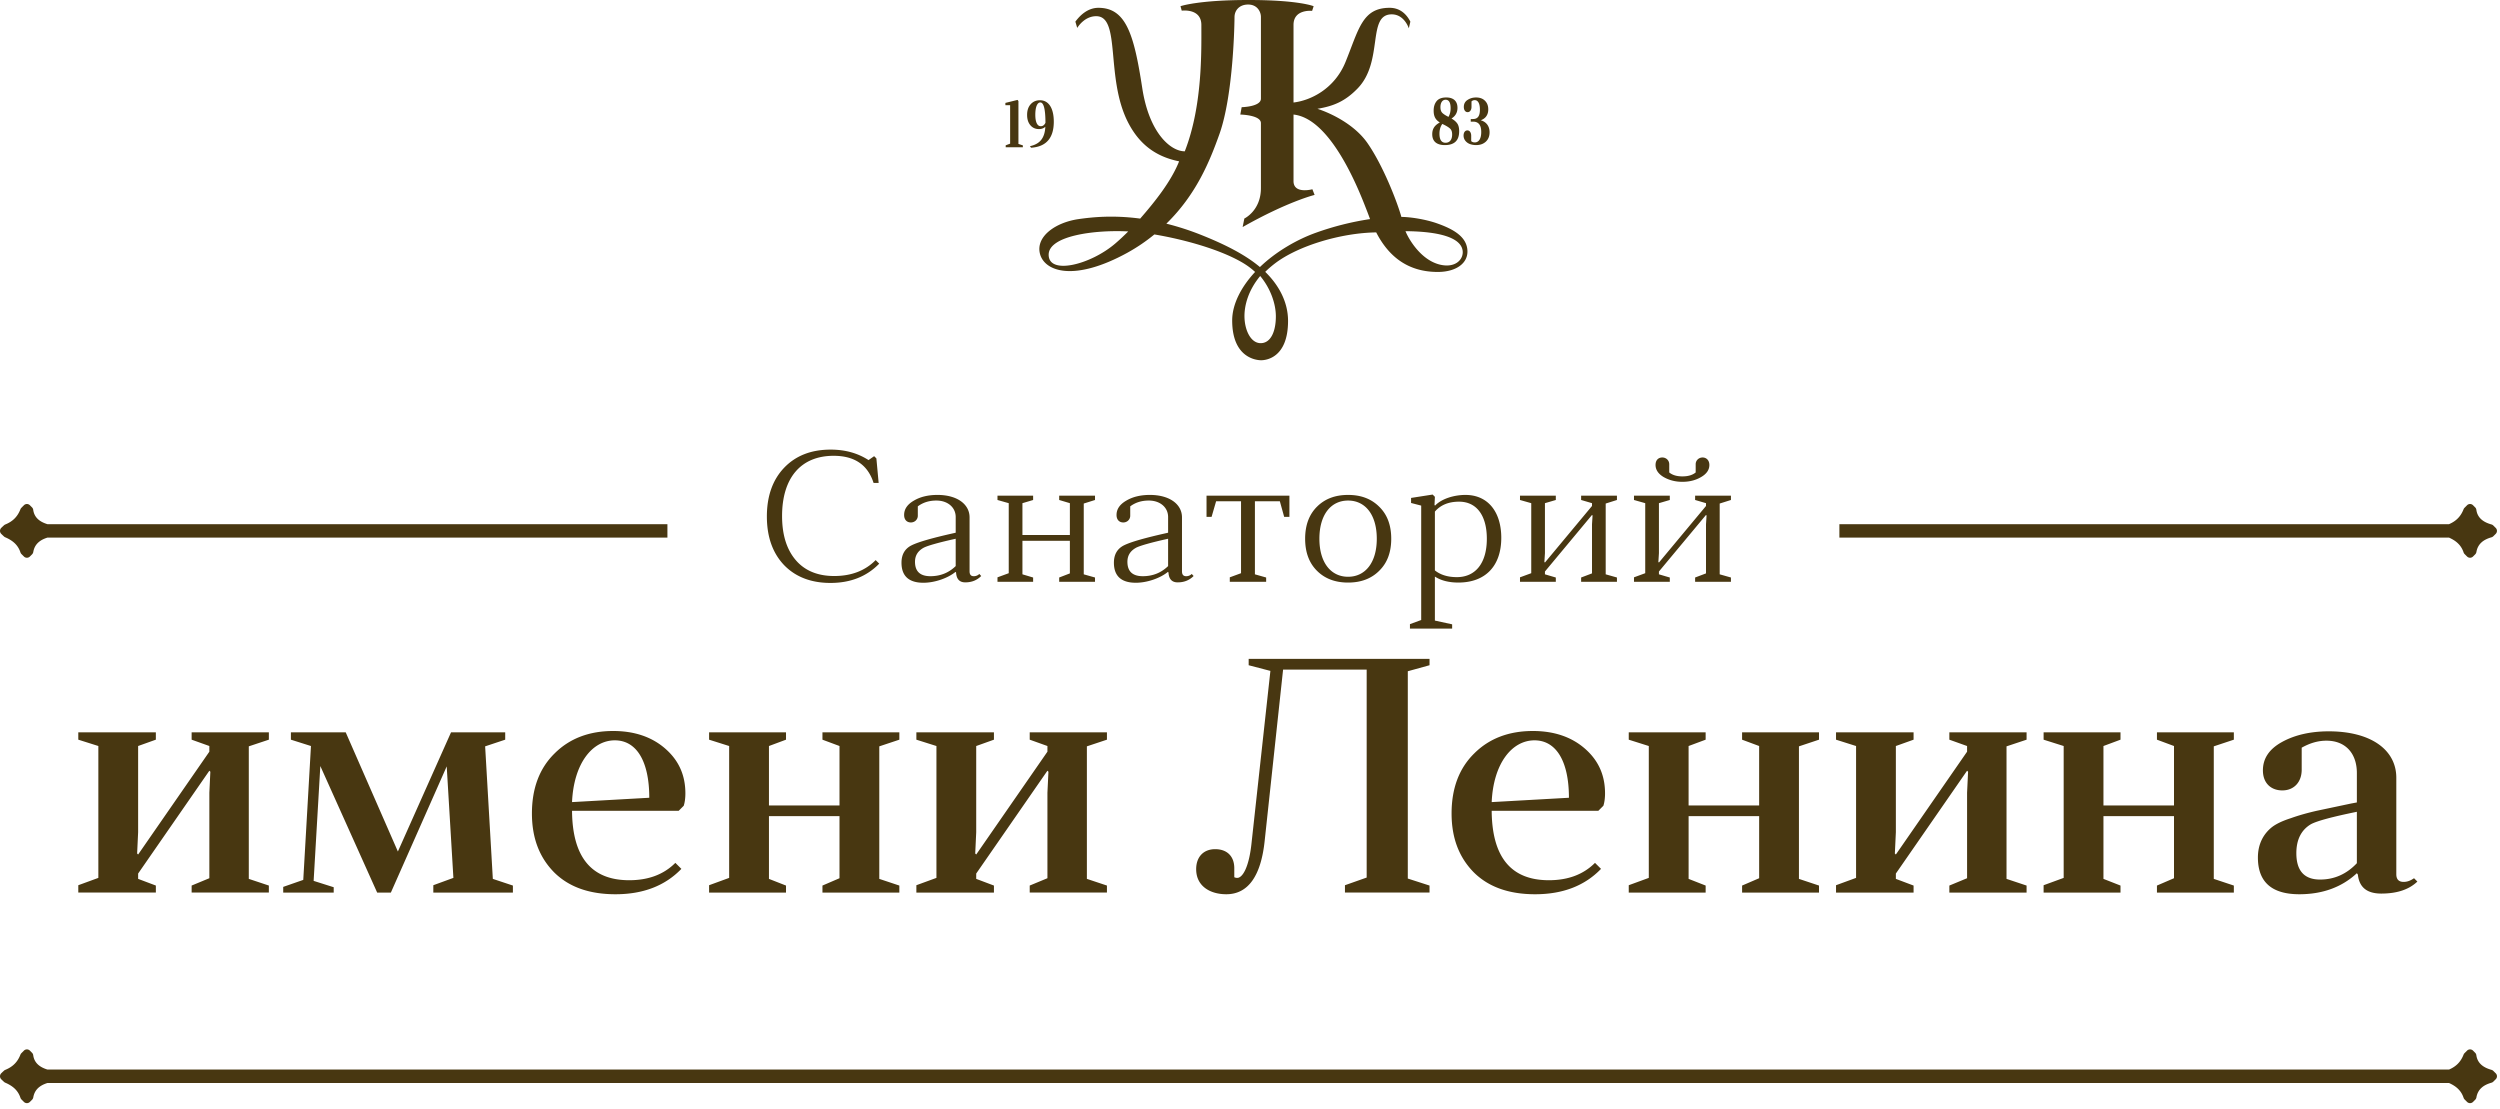 <svg xmlns="http://www.w3.org/2000/svg" width="338" height="150" viewBox="0 0 338 150">
    <g fill="#483711" fill-rule="evenodd">
        <path d="M337.092 144.782a.582.582 0 0 0-.251-.142c-1.066-.296-1.887-.865-2.038-1.972a.568.568 0 0 0-.152-.323l-.297-.3a.57.57 0 0 0-.806 0l-.35.35a.588.588 0 0 0-.125.197c-.38.974-1.001 1.598-1.966 2.013H6.417c-1.01-.305-1.78-.87-1.925-1.937a.575.575 0 0 0-.153-.323l-.298-.3a.57.57 0 0 0-.806 0l-.348.35a.574.574 0 0 0-.126.197c-.392 1.002-1.031 1.638-2.045 2.053a.582.582 0 0 0-.173.109c-.142.13-.27.25-.376.355a.569.569 0 0 0 0 .805c.106.107.236.226.378.359.048.044.105.08.165.106.962.413 1.705.993 2.052 2.034a.6.6 0 0 0 .136.227l.337.339a.572.572 0 0 0 .806 0l.3-.301a.598.598 0 0 0 .159-.32c.186-1.066.916-1.63 1.921-1.939h324.68c.922.41 1.636.984 1.973 1.994a.6.6 0 0 0 .137.227l.337.339a.572.572 0 0 0 .806 0c.088-.09.19-.19.3-.301a.605.605 0 0 0 .159-.32c.194-1.105.965-1.673 2.029-1.974a.579.579 0 0 0 .25-.142c.122-.12.233-.23.33-.328a.567.567 0 0 0 0-.805 62.621 62.621 0 0 0-.33-.327M112.278 78.813c2.688 0 4.894-.86 6.592-2.607l-.481-.481c-1.42 1.443-3.297 2.152-5.604 2.152-2.256 0-4.005-.735-5.222-2.177-1.218-1.443-1.826-3.419-1.826-5.925 0-5.164 2.535-8.151 6.972-8.151 2.814 0 4.615 1.214 5.4 3.67h.685l-.305-3.316-.304-.304-.76.532c-1.445-.937-3.144-1.418-5.121-1.418-2.612 0-4.716.81-6.289 2.456-1.546 1.62-2.332 3.823-2.332 6.582 0 2.76.786 4.962 2.332 6.582 1.547 1.595 3.652 2.405 6.263 2.405M129.21 76.535c-.938.912-2.08 1.367-3.423 1.367-1.395 0-2.079-.658-2.079-1.95 0-.86.406-1.493 1.217-1.923.583-.28 2.003-.684 4.285-1.19v3.696zm-.127-4.481c-2.967.658-4.919 1.216-5.831 1.671-.913.455-1.37 1.24-1.37 2.354 0 1.798.989 2.71 2.966 2.71 1.548 0 3.322-.634 4.337-1.47l.076.076c.05.887.456 1.342 1.242 1.342.863 0 1.572-.278 2.155-.86l-.254-.279a1.035 1.035 0 0 1-.76.304c-.38 0-.558-.228-.558-.658v-7.291c0-1.798-1.699-3.04-4.336-3.04-1.267 0-2.332.255-3.22.786-.862.507-1.292 1.14-1.292 1.924 0 .684.405 1.013.912 1.013.532 0 .938-.405.938-.91v-1.267c.711-.532 1.547-.785 2.51-.785 1.547 0 2.612.937 2.612 2.228v2.126c-.025 0-.077 0-.127.026zM139.678 78.08l-1.445-.432v-4.53h6.414v4.405l-1.445.556v.583h4.843v-.583l-1.522-.43v-9.57l1.522-.48v-.583h-4.843v.582l1.445.431v4.303h-6.414V68.03l1.445-.43v-.583h-4.818v.582l1.521.431v9.467l-1.521.558v.608h4.818zM157.928 76.535c-.937.912-2.08 1.367-3.422 1.367-1.395 0-2.08-.658-2.08-1.95 0-.86.406-1.493 1.217-1.923.584-.28 2.003-.684 4.285-1.19v3.696zm-.126-4.481c-2.967.658-4.92 1.216-5.832 1.671-.913.455-1.369 1.24-1.369 2.354 0 1.798.988 2.71 2.966 2.71 1.547 0 3.321-.634 4.336-1.47l.076.076c.05.887.457 1.342 1.242 1.342.863 0 1.572-.278 2.156-.86l-.254-.279a1.035 1.035 0 0 1-.761.304c-.38 0-.557-.228-.557-.658v-7.291c0-1.798-1.7-3.04-4.336-3.04-1.267 0-2.332.255-3.22.786-.862.507-1.293 1.14-1.293 1.924 0 .684.405 1.013.913 1.013.532 0 .938-.405.938-.91v-1.267c.71-.532 1.547-.785 2.51-.785 1.547 0 2.611.937 2.611 2.228v2.126c-.025 0-.076 0-.126.026zM173.036 67.775l.583 2.102h.71v-2.86h-11.206v2.86h.684l.61-2.102h3.371v9.722l-1.521.557v.607h4.917v-.582l-1.52-.43v-9.874zM178.382 72.839c0-3.24 1.546-5.164 3.88-5.164 2.332 0 3.879 1.923 3.879 5.164 0 3.216-1.547 5.139-3.88 5.139s-3.879-1.923-3.879-5.14m8.088 4.33c1.091-1.064 1.624-2.506 1.624-4.33 0-1.822-.533-3.265-1.624-4.328-1.065-1.064-2.458-1.596-4.209-1.596-1.75 0-3.143.532-4.208 1.596-1.065 1.063-1.598 2.506-1.598 4.329s.533 3.265 1.598 4.329c1.065 1.063 2.459 1.595 4.208 1.595 1.75 0 3.144-.532 4.21-1.595M196.963 78.028c-1.216 0-2.206-.303-2.966-.91v-7.95c.76-.886 1.85-1.342 3.27-1.342 2.358 0 3.753 1.848 3.753 5.013 0 3.316-1.547 5.19-4.057 5.19m1.166-11.115c-1.521 0-3.22.506-4.107 1.444l-.076-.076.051-1.114-.304-.304-2.916.456v.683l1.369.355v15.468l-1.522.557v.607h5.706v-.581l-2.333-.507v-5.95c.81.533 1.876.81 3.17.81 3.625 0 5.806-2.202 5.806-6.05 0-3.468-1.775-5.798-4.844-5.798M210.346 78.08l-1.47-.432v-.38l6.363-7.645.076.076-.076 1.19v6.634l-1.47.556v.583h4.842v-.583l-1.521-.43v-9.57l1.521-.48v-.583h-4.843v.582l1.471.431v.38l-6.363 7.645-.076-.076.076-1.19v-6.759l1.47-.43v-.583h-4.843v.582l1.522.431v9.467l-1.522.558v.608h4.843zM224.946 64.51c.76.43 1.597.632 2.51.632.938 0 1.775-.202 2.51-.632.761-.431 1.141-.988 1.141-1.646 0-.633-.406-1.012-.913-1.012-.533 0-.938.404-.938.91v1.115c-.431.354-1.014.531-1.8.531-.76 0-1.344-.177-1.775-.531v-1.114c0-.507-.406-.911-.938-.911-.506 0-.913.328-.913 1.012 0 .658.38 1.215 1.116 1.646M225.757 78.08l-1.47-.432v-.38l6.364-7.645.076.076-.076 1.19v6.634l-1.471.556v.583h4.842v-.583l-1.52-.43v-9.57l1.52-.48v-.583h-4.842v.582l1.471.431v.38l-6.364 7.645-.076-.076.076-1.19v-6.759l1.47-.43v-.583h-4.842v.582l1.52.431v9.467l-1.52.558v.608h4.842zM36.35 100.004v-.993H25.908v.993l2.395.857v.768l-9.628 13.901-.135-.135.135-2.888V100.86l2.396-.857v-.993H10.585v.993l2.712.857v17.83l-2.712.992v.993h10.487v-.948l-2.396-.903v-.722l9.628-13.901.135.135-.135 2.844v11.554l-2.395.993v.948h10.44v-.948l-2.712-.903v-17.919zM58.585 120.676h10.759v-.948l-2.713-.903-1.04-17.918 2.713-.903v-.993H60.98l-7.186 16.114-7.053-16.114H39.33v.993l2.712.858-1.04 18.099-2.711.947v.768h6.825v-.722l-2.713-.859.905-15.525 7.684 17.106h1.853l7.55-17.06.903 15.074-2.713.992zM77.34 108.444c.227-5.19 2.713-8.35 5.786-8.35 2.894 0 4.656 2.754 4.656 7.763l-10.441.587zm5.56-9.613c-3.209 0-5.875.993-7.909 3.023-2.034 1.987-3.074 4.695-3.074 8.125 0 3.295.994 5.913 2.984 7.944 1.988 1.985 4.745 2.979 8.316 2.979 3.707 0 6.69-1.13 8.905-3.431l-.814-.812c-1.582 1.58-3.661 2.347-6.238 2.347-5.108 0-7.683-3.114-7.73-9.388h14.42l.678-.677c.136-.406.226-.993.226-1.67 0-2.483-.904-4.468-2.712-6.049-1.808-1.58-4.158-2.391-7.051-2.391zM106.268 119.728l-2.306-.903v-8.486h9.538v8.396l-2.305.993v.948h10.396v-.948l-2.712-.903v-17.918l2.712-.902v-.993h-10.396v.993l2.305.857v8.033h-9.538v-8.033l2.306-.857v-.993H95.87v.993l2.712.857v17.828l-2.712.992v.994h10.397zM131.984 100.862l2.396-.857v-.993h-10.487v.993l2.713.857v17.828l-2.713.992v.994h10.487v-.948l-2.396-.903v-.721l9.628-13.903.136.137-.136 2.842v11.555l-2.395.993v.948h10.441v-.948l-2.712-.903v-17.918l2.712-.902v-.993h-10.441v.993l2.395.857v.767l-9.628 13.9-.134-.134.134-2.889zM193.273 89.939v-.857H168.82v.857l2.938.767-2.532 23.109c-.361 3.656-1.311 4.876-1.943 4.876a.903.903 0 0 1-.407-.091v-1.22c0-1.624-.994-2.572-2.577-2.572-1.581 0-2.576 1.038-2.576 2.708 0 2.302 1.899 3.386 4.068 3.386 2.938 0 4.7-2.438 5.198-7.268l2.486-23.108h11.3v28.119l-2.937 1.038v.992h11.435v-.947l-2.938-.948V90.752l2.938-.813zM201.677 108.444c.227-5.19 2.713-8.35 5.786-8.35 2.893 0 4.656 2.754 4.656 7.763l-10.442.587zm15.098.497c.135-.406.226-.993.226-1.67 0-2.483-.904-4.468-2.712-6.049-1.809-1.58-4.158-2.391-7.052-2.391-3.21 0-5.876.993-7.91 3.023-2.034 1.987-3.073 4.695-3.073 8.125 0 3.295.994 5.913 2.983 7.944 1.989 1.985 4.746 2.979 8.316 2.979 3.707 0 6.69-1.13 8.906-3.431l-.815-.812c-1.582 1.58-3.66 2.347-6.238 2.347-5.107 0-7.683-3.114-7.729-9.388h14.42l.678-.677zM230.604 119.728l-2.305-.903v-8.486h9.538v8.396l-2.306.993v.948h10.397v-.948l-2.712-.903v-17.918l2.712-.902v-.993H235.53v.993l2.306.857v8.033h-9.538v-8.033l2.305-.857v-.993h-10.396v.993l2.711.857v17.828l-2.711.992v.994h10.396zM258.716 119.728l-2.395-.903v-.721l9.628-13.903.135.136-.135 2.843v11.555l-2.396.993v.948h10.441v-.948l-2.712-.903v-17.918l2.712-.902v-.993h-10.441v.993l2.396.857v.767l-9.628 13.9-.136-.134.136-2.889v-11.644l2.395-.857v-.993H248.23v.993l2.711.857v17.828l-2.71.992v.994h10.485zM302.016 100.004v-.993h-10.397v.993l2.306.857v8.035h-9.538v-8.035l2.305-.857v-.993h-10.396v.993l2.713.857v17.83l-2.713.992v.993h10.396v-.948l-2.305-.903v-8.485h9.538v8.395l-2.306.993v.948h10.397v-.948l-2.713-.903v-17.919zM318.648 116.704c-1.402 1.49-3.074 2.211-4.972 2.211-2.125 0-3.21-1.173-3.21-3.565 0-1.85.679-3.16 1.989-3.927.859-.451 2.892-.993 6.193-1.67v6.95zm-.724-8.08l-4.701.994c-1.175.27-2.35.587-3.48.993-1.13.36-1.99.768-2.576 1.219-1.13.901-1.898 2.256-1.898 4.106 0 3.296 1.852 4.966 5.605 4.966 3.118 0 5.74-.948 7.774-2.845l.135.181c.181 1.716 1.22 2.573 3.165 2.573 2.124 0 3.75-.542 4.881-1.625l-.452-.45c-.453.315-.904.496-1.402.496-.678 0-.994-.362-.994-1.038v-13.045c0-3.746-3.39-6.273-9.131-6.273-2.485 0-4.61.496-6.328 1.444-1.717.948-2.576 2.211-2.576 3.837 0 1.76 1.13 2.707 2.621 2.707 1.583 0 2.622-1.128 2.622-2.798v-2.979c1.13-.632 2.214-.947 3.346-.947 2.576 0 4.113 1.715 4.113 4.378v3.972l-.724.135zM136.57 19.421l-.6.226v.262h2.32v-.253l-.598-.198V13.67l-.117-.163-1.646.406v.307h.64zM140.649 13.85c.461 0 .695.921.695 2.754-.144.307-.358.461-.633.461-.462 0-.737-.542-.737-1.545 0-1.047.261-1.67.675-1.67m-.166 3.603c.337 0 .62-.109.847-.316-.075 1.508-.709 2.33-2.085 2.628l.158.207c2.044-.135 3.07-1.309 3.07-3.521 0-1.78-.661-2.899-1.873-2.899-.508 0-.928.18-1.252.542-.323.352-.482.84-.482 1.445 0 .579.145 1.037.44 1.39.296.352.689.524 1.177.524M195 16.753l.276.135c.406.209.68.39.826.552.15.163.227.406.227.74 0 .732-.344 1.12-.894 1.12-.544 0-.82-.406-.82-1.228 0-.523.131-.966.386-1.319m.447-3.268c.448 0 .675.38.675 1.147 0 .46-.096.849-.296 1.174l-.111-.064c-.364-.189-.612-.36-.757-.524-.143-.17-.213-.415-.213-.731 0-.605.262-1.002.702-1.002m-1.81 4.66c0 .93.551 1.47 1.714 1.47 1.286 0 1.927-.622 1.927-1.878 0-.44-.083-.785-.248-1.029-.165-.242-.426-.478-.79-.686.542-.334.81-.821.81-1.445 0-.857-.495-1.4-1.514-1.4-.605 0-1.04.164-1.307.498-.269.333-.4.759-.4 1.29 0 .822.29 1.256.834 1.59-.64.352-1.025.794-1.025 1.59M198.39 17.63c-.295 0-.515.26-.515.704 0 .57.406.985.894 1.156.248.081.517.126.799.126.543 0 .984-.154 1.322-.47.337-.316.5-.74.5-1.264 0-.822-.439-1.409-1.203-1.625.633-.208 1.026-.713 1.026-1.463 0-.497-.152-.885-.448-1.174-.295-.298-.703-.442-1.204-.442-.433 0-.812.108-1.15.334-.337.216-.502.533-.502.947 0 .444.22.705.517.705.302 0 .522-.289.522-.722v-.731a.612.612 0 0 1 .441-.172c.413 0 .695.415.695 1.282 0 .912-.323 1.273-.95 1.273h-.289v.352h.317c.737 0 1.101.47 1.101 1.4 0 .949-.358 1.41-.874 1.41a.7.7 0 0 1-.483-.173v-.731c0-.434-.213-.723-.515-.723"/>
        <path d="M164.87 18.121c1.926-5.415 2.036-15.38 2.036-15.802 0-.878.62-1.716 1.867-1.705 1.247.012 1.705 1.018 1.705 1.676v11.046c0 1.107-2.605 1.156-2.605 1.156l-.182.996s2.783.05 2.786 1.156v8.785c0 3.063-2.241 4.115-2.241 4.115s-.204 1.031-.231 1.153c6.115-3.462 9.73-4.344 9.73-4.344l-.3-.766s-2.551.698-2.551-1.102v-8.997c4.484.471 7.98 8.055 9.608 12.202.248.632.512 1.295.737 1.931a38.627 38.627 0 0 0-7.355 1.859c-2.442.875-5.32 2.491-7.532 4.626-1.875-1.578-4.5-2.974-7.94-4.343a36.859 36.859 0 0 0-4.71-1.524c4.028-3.927 5.858-8.408 7.178-12.118m7.627 24.649c0 2.049-.692 3.625-2.053 3.625-1.362 0-2.192-1.806-2.192-3.668 0-1.419.48-3.42 2.126-5.413 1.422 1.71 2.119 3.79 2.119 5.456m25.25-8.896c.161 1.156-.942 2.411-3.068 1.902-2.623-.63-4.27-3.539-4.658-4.523 4.634.038 7.48.888 7.725 2.621m-46.974-.941c-3.341 2.86-8.993 4.28-8.993 1.506 0-2.594 6.306-3.387 10.758-3.15-.6.601-1.195 1.157-1.765 1.644m-2.56-30.744c3.376 0 1.205 8.365 4.314 14.382 1.376 2.665 3.454 4.555 6.89 5.24-1.085 2.73-3.273 5.46-5.264 7.743-3.611-.483-6.425-.208-8.327.066-3.168.458-5.858 2.403-5.208 4.744.651 2.34 4.6 3.77 11.848-.217a23.833 23.833 0 0 0 3.606-2.451c3.64.611 8.564 1.894 11.773 3.73.734.42 1.339.871 1.845 1.342-1.797 1.927-3.097 4.285-3.097 6.557 0 5.156 3.393 5.38 3.914 5.38.52 0 3.639-.205 3.639-5.319 0-2.532-1.225-4.82-3.086-6.633.392-.387.84-.777 1.368-1.177 3.097-2.341 8.855-4.089 13.637-4.156 1.74 3.385 4.401 5.348 8.329 5.348 2.523 0 4.247-1.245 3.98-3.146-.23-1.644-1.816-2.633-4.131-3.44-1.535-.535-3.546-.847-4.775-.854-.595-2.122-2.505-7-4.594-9.994-1.686-2.414-4.712-3.951-6.756-4.624 2.12-.355 3.722-.974 5.452-2.773 3.527-3.669 1.219-9.996 4.594-9.996 1.712 0 2.305 1.876 2.305 1.876h.008l.205-.89c-.408-.807-1.24-1.87-2.796-1.87-3.725 0-4.17 2.91-5.977 7.337-1.489 3.649-4.742 5.2-7.024 5.466V3.364c0-2.174 2.514-1.893 2.514-1.893l.206-.632S175.63 0 168.799 0c-6.831 0-9.196.838-9.196.838l.169.604s2.652-.363 2.652 1.935c0 3.448.178 10.907-2.242 17.081-1.904 0-4.815-2.452-5.751-8.56-1.113-7.28-2.202-10.842-5.927-10.842-1.46 0-2.511 1.048-3.114 1.871l.25.845c.247-.388 1.126-1.584 2.572-1.584M333.074 74.677a.591.591 0 0 0 .136.227c.125.125.238.24.338.337a.57.57 0 0 0 .805 0l.3-.3a.606.606 0 0 0 .159-.32c.194-1.106.966-1.674 2.029-1.974a.588.588 0 0 0 .25-.142c.124-.12.234-.23.33-.327a.569.569 0 0 0 0-.805 28.79 28.79 0 0 0-.33-.327.57.57 0 0 0-.251-.142c-1.065-.296-1.886-.864-2.036-1.972a.571.571 0 0 0-.152-.324l-.299-.3a.571.571 0 0 0-.805 0l-.35.352a.574.574 0 0 0-.125.195c-.38.974-1.002 1.598-1.965 2.013h-82.423v1.814H331.1c.924.412 1.637.984 1.974 1.995M.545 72.537c.048.044.105.08.165.105.962.413 1.705.994 2.052 2.035a.593.593 0 0 0 .136.227l.337.337a.57.57 0 0 0 .806 0l.3-.3a.606.606 0 0 0 .159-.32c.186-1.066.916-1.63 1.921-1.939h83.814V70.87H6.417c-1.01-.306-1.781-.87-1.925-1.937a.573.573 0 0 0-.153-.324l-.298-.3a.571.571 0 0 0-.806 0c-.102.103-.22.22-.349.352a.574.574 0 0 0-.125.195c-.392 1.003-1.031 1.64-2.045 2.053a.613.613 0 0 0-.174.109c-.14.13-.27.25-.375.356a.567.567 0 0 0 0 .804c.106.106.236.227.378.36"/>
    </g>
</svg>
